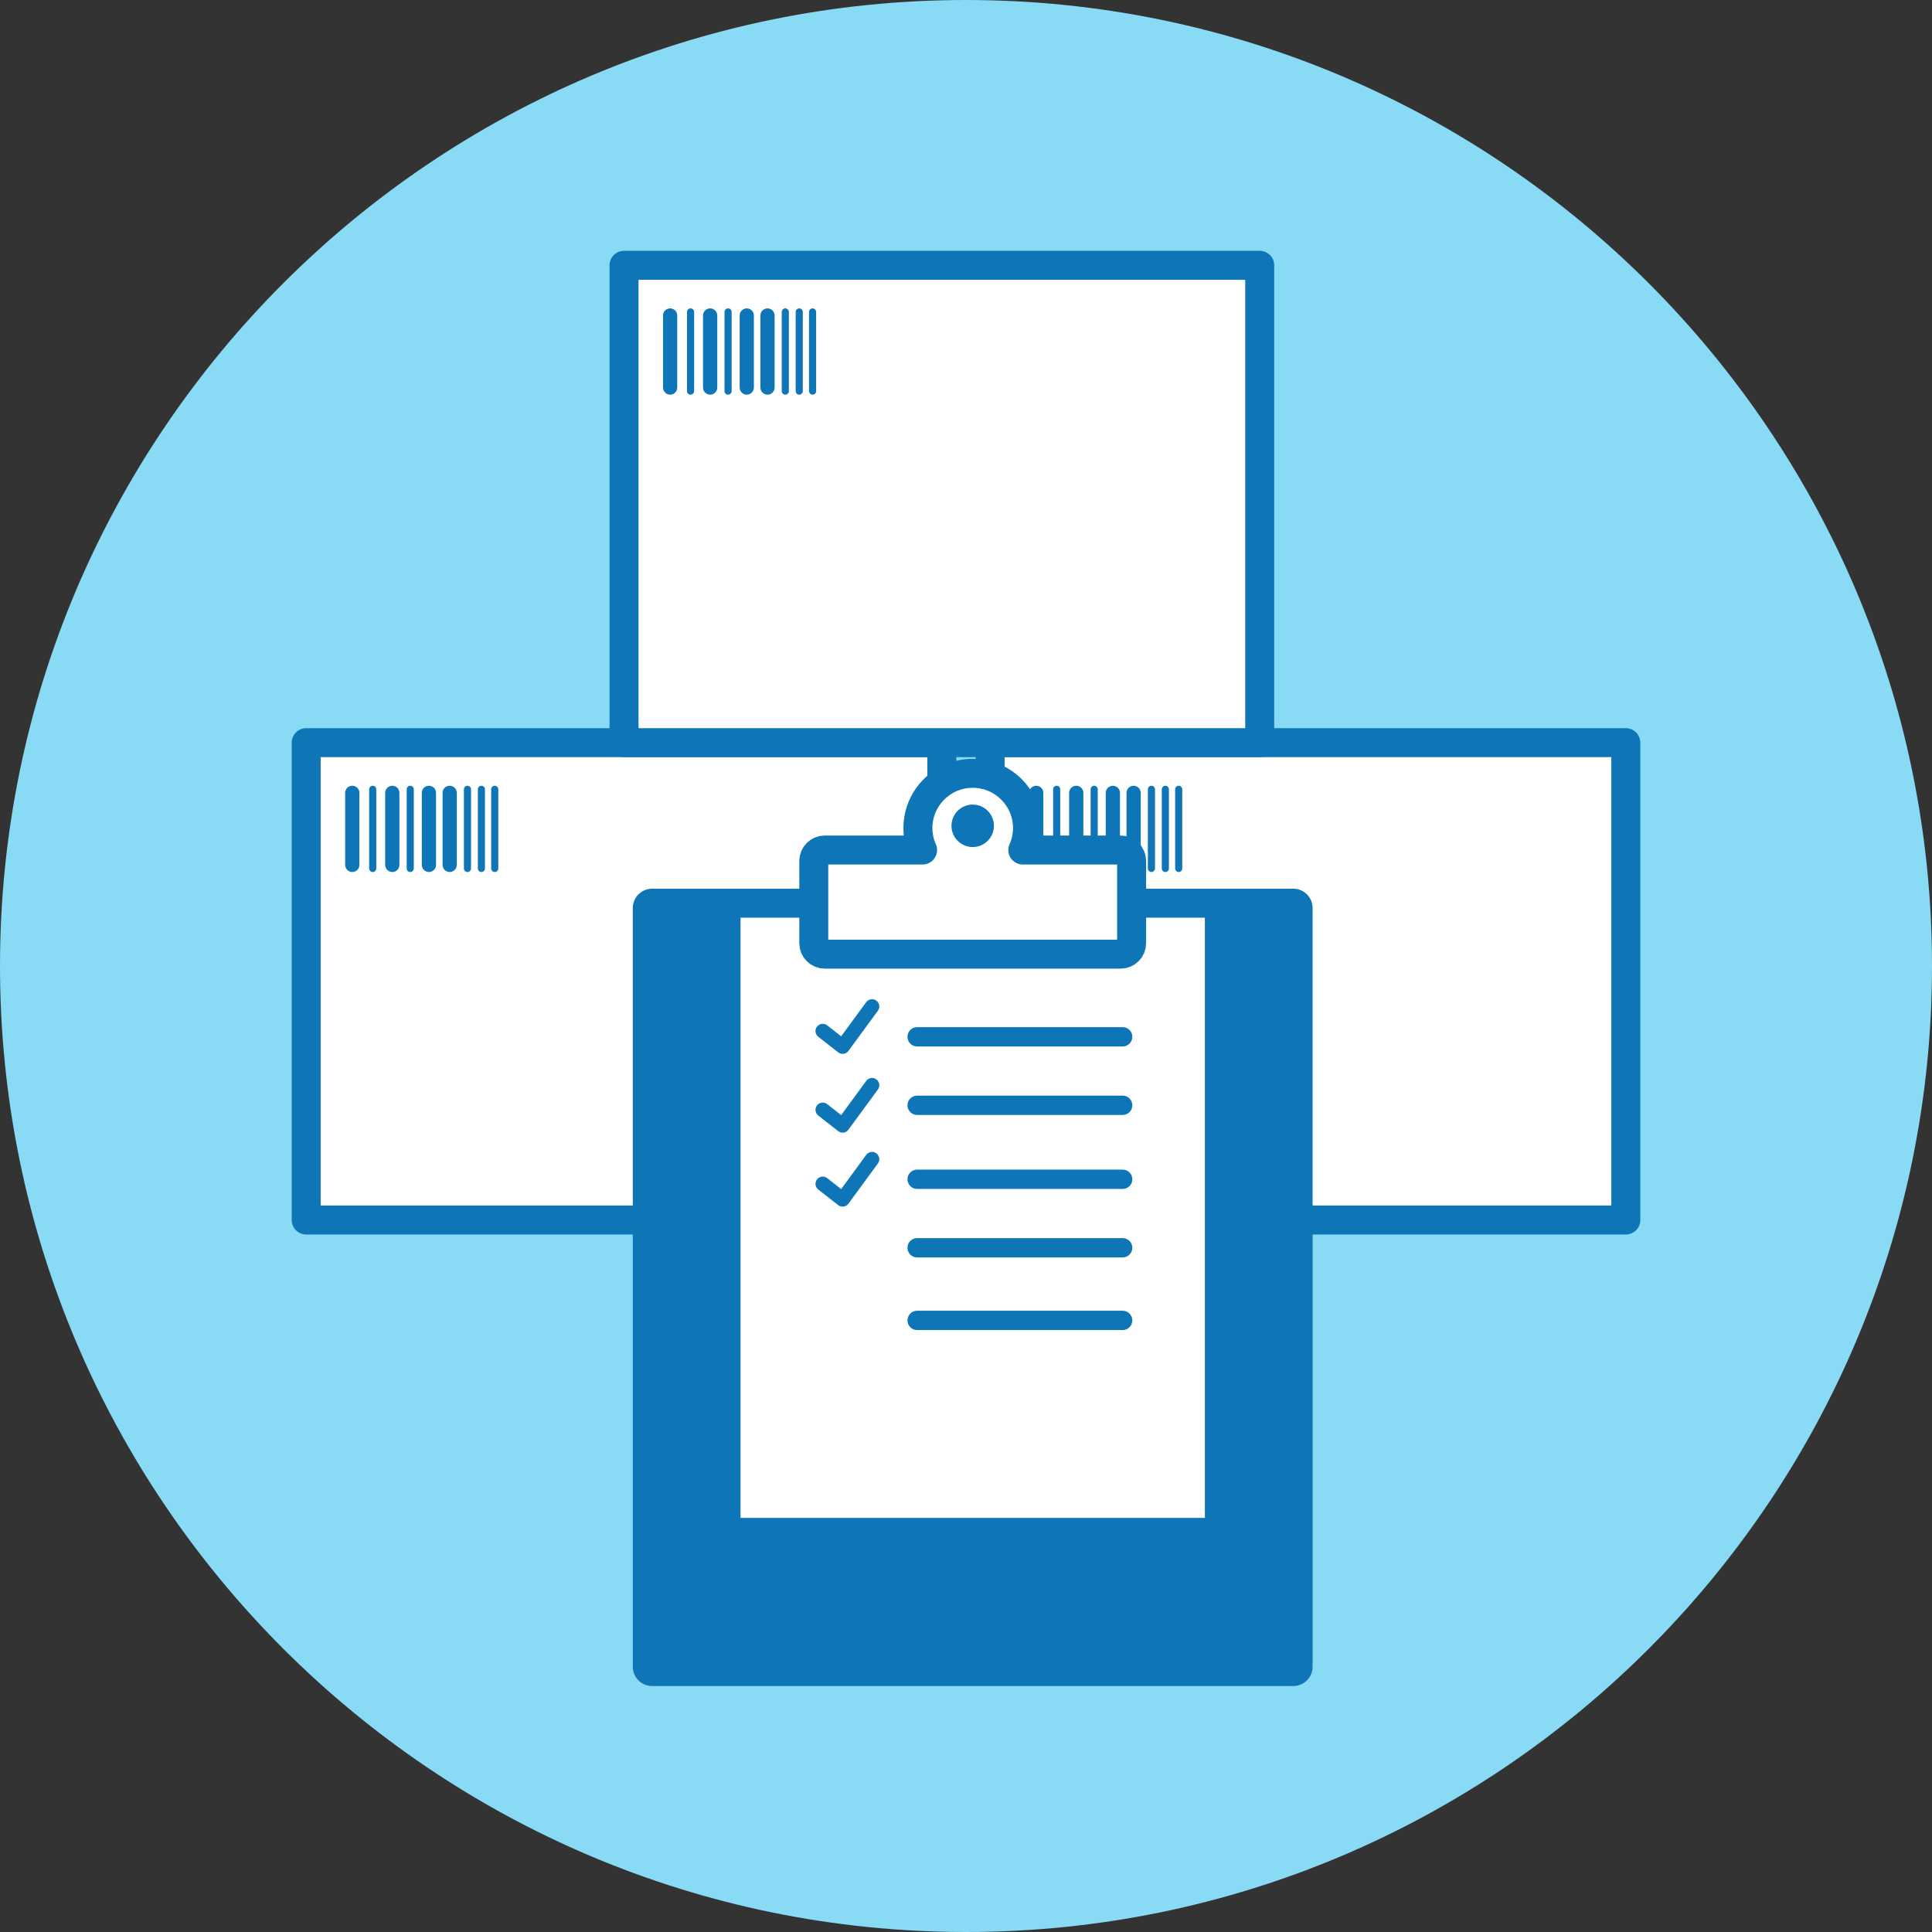 <?xml version="1.0" encoding="utf-8"?>
<!-- Generator: Adobe Illustrator 16.0.0, SVG Export Plug-In . SVG Version: 6.00 Build 0)  -->
<!DOCTYPE svg PUBLIC "-//W3C//DTD SVG 1.1//EN" "http://www.w3.org/Graphics/SVG/1.1/DTD/svg11.dtd">
<svg version="1.1" xmlns="http://www.w3.org/2000/svg" xmlns:xlink="http://www.w3.org/1999/xlink" x="0px" y="0px" width="200px"
	 height="200px" viewBox="0 0 200 200" enable-background="new 0 0 200 200" xml:space="preserve">
<rect x="0" y="0" width="200" height="200" fill="#333333" stroke="none"/>
<g id="Layer_1">
	<g id="Layer_3">
		<path fill="#89DAF5" d="M100,200C44.86,200,0,155.141,0,100C0,44.86,44.86,0,100,0c55.143,0,100,44.86,100,100
			C200,155.141,155.143,200,100,200z"/>
	</g>
</g>
<g id="Layer_4">
	
		<rect x="31.696" y="76.88" fill="#FFFFFF" stroke="#0E76B7" stroke-width="3" stroke-linecap="round" stroke-linejoin="round" stroke-miterlimit="10" width="65.805" height="49.416"/>
	<g>
		<path fill="#0E76B7" d="M36.468,90.272c-0.407,0-0.737-0.33-0.737-0.737v-7.458c0-0.407,0.33-0.736,0.737-0.736
			s0.736,0.329,0.736,0.736v7.458C37.204,89.942,36.875,90.272,36.468,90.272z"/>
		<path fill="#0E76B7" d="M38.585,90.272c-0.204,0-0.369-0.165-0.369-0.368v-8.196c0-0.202,0.165-0.367,0.369-0.367
			c0.204,0,0.368,0.165,0.368,0.367v8.196C38.953,90.107,38.789,90.272,38.585,90.272z"/>
		<path fill="#0E76B7" d="M40.611,90.272c-0.408,0-0.737-0.33-0.737-0.737v-7.458c0-0.407,0.329-0.736,0.737-0.736
			c0.407,0,0.736,0.329,0.736,0.736v7.458C41.348,89.942,41.018,90.272,40.611,90.272z"/>
		<path fill="#0E76B7" d="M42.467,90.272c-0.203,0-0.367-0.165-0.367-0.368v-8.196c0-0.202,0.164-0.367,0.367-0.367
			c0.204,0,0.369,0.165,0.369,0.367v8.196C42.836,90.107,42.671,90.272,42.467,90.272z"/>
		<path fill="#0E76B7" d="M44.402,90.272c-0.408,0-0.737-0.33-0.737-0.737v-7.458c0-0.407,0.33-0.736,0.737-0.736
			c0.407,0,0.736,0.329,0.736,0.736v7.458C45.138,89.942,44.809,90.272,44.402,90.272z"/>
		<path fill="#0E76B7" d="M46.55,90.272c-0.407,0-0.736-0.33-0.736-0.737v-7.458c0-0.407,0.33-0.736,0.736-0.736
			c0.407,0,0.737,0.329,0.737,0.736v7.458C47.287,89.942,46.957,90.272,46.55,90.272z"/>
		<path fill="#0E76B7" d="M48.393,90.272c-0.204,0-0.369-0.165-0.369-0.368v-8.196c0-0.202,0.165-0.367,0.369-0.367
			c0.204,0,0.368,0.165,0.368,0.367v8.196C48.76,90.107,48.596,90.272,48.393,90.272z"/>
		<path fill="#0E76B7" d="M49.834,90.272c-0.203,0-0.367-0.165-0.367-0.368v-8.196c0-0.202,0.164-0.367,0.367-0.367
			c0.204,0,0.369,0.165,0.369,0.367v8.196C50.203,90.107,50.038,90.272,49.834,90.272z"/>
		<path fill="#0E76B7" d="M51.216,90.272c-0.204,0-0.369-0.165-0.369-0.368v-8.196c0-0.202,0.165-0.367,0.369-0.367
			c0.203,0,0.368,0.165,0.368,0.367v8.196C51.584,90.107,51.419,90.272,51.216,90.272z"/>
	</g>
	
		<rect x="102.497" y="76.88" fill="#FFFFFF" stroke="#0E76B7" stroke-width="3" stroke-linecap="round" stroke-linejoin="round" stroke-miterlimit="10" width="65.807" height="49.416"/>
	<g>
		<path fill="#0E76B7" d="M107.269,90.272c-0.405,0-0.736-0.33-0.736-0.737v-7.458c0-0.407,0.331-0.736,0.736-0.736
			c0.407,0,0.737,0.329,0.737,0.736v7.458C108.006,89.942,107.676,90.272,107.269,90.272z"/>
		<path fill="#0E76B7" d="M109.387,90.272c-0.204,0-0.368-0.165-0.368-0.368v-8.196c0-0.202,0.164-0.367,0.368-0.367
			c0.203,0,0.367,0.165,0.367,0.367v8.196C109.754,90.107,109.59,90.272,109.387,90.272z"/>
		<path fill="#0E76B7" d="M111.412,90.272c-0.407,0-0.736-0.33-0.736-0.737v-7.458c0-0.407,0.329-0.736,0.736-0.736
			s0.737,0.329,0.737,0.736v7.458C112.149,89.942,111.819,90.272,111.412,90.272z"/>
		<path fill="#0E76B7" d="M113.27,90.272c-0.205,0-0.369-0.165-0.369-0.368v-8.196c0-0.202,0.164-0.367,0.369-0.367
			c0.203,0,0.367,0.165,0.367,0.367v8.196C113.637,90.107,113.473,90.272,113.27,90.272z"/>
		<path fill="#0E76B7" d="M115.202,90.272c-0.406,0-0.735-0.33-0.735-0.737v-7.458c0-0.407,0.329-0.736,0.735-0.736
			c0.407,0,0.737,0.329,0.737,0.736v7.458C115.939,89.942,115.609,90.272,115.202,90.272z"/>
		<path fill="#0E76B7" d="M117.351,90.272c-0.406,0-0.735-0.33-0.735-0.737v-7.458c0-0.407,0.329-0.736,0.735-0.736
			c0.408,0,0.738,0.329,0.738,0.736v7.458C118.089,89.942,117.759,90.272,117.351,90.272z"/>
		<path fill="#0E76B7" d="M119.194,90.272c-0.204,0-0.368-0.165-0.368-0.368v-8.196c0-0.202,0.164-0.367,0.368-0.367
			c0.203,0,0.368,0.165,0.368,0.367v8.196C119.563,90.107,119.397,90.272,119.194,90.272z"/>
		<path fill="#0E76B7" d="M120.636,90.272c-0.203,0-0.368-0.165-0.368-0.368v-8.196c0-0.202,0.165-0.367,0.368-0.367
			c0.204,0,0.369,0.165,0.369,0.367v8.196C121.005,90.107,120.84,90.272,120.636,90.272z"/>
		<path fill="#0E76B7" d="M122.018,90.272c-0.204,0-0.368-0.165-0.368-0.368v-8.196c0-0.202,0.164-0.367,0.368-0.367
			c0.203,0,0.368,0.165,0.368,0.367v8.196C122.386,90.107,122.221,90.272,122.018,90.272z"/>
	</g>
	
		<rect x="64.599" y="27.464" fill="#FFFFFF" stroke="#0E76B7" stroke-width="3" stroke-linecap="round" stroke-linejoin="round" stroke-miterlimit="10" width="65.806" height="49.416"/>
	<g>
		<path fill="#0E76B7" d="M69.371,40.856c-0.407,0-0.736-0.33-0.736-0.737v-7.458c0-0.408,0.33-0.737,0.736-0.737
			c0.407,0,0.736,0.329,0.736,0.737v7.458C70.106,40.527,69.778,40.856,69.371,40.856z"/>
		<path fill="#0E76B7" d="M71.488,40.856c-0.203,0-0.368-0.165-0.368-0.368v-8.196c0-0.203,0.165-0.368,0.368-0.368
			c0.204,0,0.368,0.165,0.368,0.368v8.196C71.856,40.691,71.692,40.856,71.488,40.856z"/>
		<path fill="#0E76B7" d="M73.514,40.856c-0.408,0-0.737-0.33-0.737-0.737v-7.458c0-0.408,0.329-0.737,0.737-0.737
			c0.407,0,0.737,0.329,0.737,0.737v7.458C74.251,40.527,73.921,40.856,73.514,40.856z"/>
		<path fill="#0E76B7" d="M75.371,40.856c-0.204,0-0.368-0.165-0.368-0.368v-8.196c0-0.203,0.164-0.368,0.368-0.368
			s0.368,0.165,0.368,0.368v8.196C75.739,40.691,75.574,40.856,75.371,40.856z"/>
		<path fill="#0E76B7" d="M77.305,40.856c-0.407,0-0.737-0.33-0.737-0.737v-7.458c0-0.408,0.33-0.737,0.737-0.737
			c0.407,0,0.736,0.329,0.736,0.737v7.458C78.041,40.527,77.711,40.856,77.305,40.856z"/>
		<path fill="#0E76B7" d="M79.453,40.856c-0.407,0-0.736-0.33-0.736-0.737v-7.458c0-0.408,0.329-0.737,0.736-0.737
			c0.407,0,0.736,0.329,0.736,0.737v7.458C80.189,40.527,79.86,40.856,79.453,40.856z"/>
		<path fill="#0E76B7" d="M81.295,40.856c-0.204,0-0.369-0.165-0.369-0.368v-8.196c0-0.203,0.165-0.368,0.369-0.368
			c0.203,0,0.369,0.165,0.369,0.368v8.196C81.664,40.691,81.499,40.856,81.295,40.856z"/>
		<path fill="#0E76B7" d="M82.737,40.856c-0.204,0-0.368-0.165-0.368-0.368v-8.196c0-0.203,0.164-0.368,0.368-0.368
			c0.204,0,0.369,0.165,0.369,0.368v8.196C83.106,40.691,82.941,40.856,82.737,40.856z"/>
		<path fill="#0E76B7" d="M84.119,40.856c-0.204,0-0.368-0.165-0.368-0.368v-8.196c0-0.203,0.165-0.368,0.368-0.368
			c0.203,0,0.368,0.165,0.368,0.368v8.196C84.487,40.691,84.322,40.856,84.119,40.856z"/>
	</g>
	
		<rect x="67.506" y="93.998" fill="#0E76B7" stroke="#0E76B7" stroke-width="4" stroke-linecap="round" stroke-linejoin="round" stroke-miterlimit="10" width="66.374" height="78.54"/>
	<g>
		<rect x="76.158" y="94.498" fill="#FFFFFF" width="49.072" height="63.135"/>
		<path fill="#0E76B7" d="M124.729,94.998v62.135H76.658V94.998H124.729 M125.729,93.998H75.658v64.135h50.072V93.998
			L125.729,93.998z"/>
	</g>
	
		<line fill="#FFFFFF" stroke="#0E76B7" stroke-width="2" stroke-linecap="round" stroke-linejoin="round" stroke-miterlimit="10" x1="94.942" y1="107.328" x2="116.217" y2="107.328"/>
	
		<line fill="#FFFFFF" stroke="#0E76B7" stroke-width="2" stroke-linecap="round" stroke-linejoin="round" stroke-miterlimit="10" x1="94.942" y1="114.419" x2="116.217" y2="114.419"/>
	
		<line fill="#FFFFFF" stroke="#0E76B7" stroke-width="2" stroke-linecap="round" stroke-linejoin="round" stroke-miterlimit="10" x1="94.942" y1="122.078" x2="116.217" y2="122.078"/>
	
		<line fill="#FFFFFF" stroke="#0E76B7" stroke-width="2" stroke-linecap="round" stroke-linejoin="round" stroke-miterlimit="10" x1="94.942" y1="129.169" x2="116.217" y2="129.169"/>
	
		<line fill="#FFFFFF" stroke="#0E76B7" stroke-width="2" stroke-linecap="round" stroke-linejoin="round" stroke-miterlimit="10" x1="94.942" y1="136.687" x2="116.217" y2="136.687"/>
	
		<polyline fill="#FFFFFF" stroke="#0E76B7" stroke-width="1.5" stroke-linecap="round" stroke-linejoin="round" stroke-miterlimit="10" points="
		85.169,106.736 87.226,108.345 90.275,104.185 	"/>
	
		<polyline fill="#FFFFFF" stroke="#0E76B7" stroke-width="1.5" stroke-linecap="round" stroke-linejoin="round" stroke-miterlimit="10" points="
		85.169,114.891 87.226,116.5 90.275,112.34 	"/>
	
		<polyline fill="#FFFFFF" stroke="#0E76B7" stroke-width="1.5" stroke-linecap="round" stroke-linejoin="round" stroke-miterlimit="10" points="
		85.169,122.551 87.226,124.158 90.275,119.998 	"/>
	
		<path fill="#FFFFFF" stroke="#0E76B7" stroke-width="3" stroke-linecap="round" stroke-linejoin="round" stroke-miterlimit="10" d="
		M116.011,87.994h-10.128c0.317-0.71,0.484-1.481,0.484-2.269c0-3.128-2.545-5.672-5.673-5.672s-5.673,2.544-5.673,5.672
		c0,0.788,0.167,1.559,0.484,2.269H85.377c-0.626,0-1.135,0.507-1.135,1.134v8.51c0,0.627,0.509,1.135,1.135,1.135h30.633
		c0.627,0,1.135-0.508,1.135-1.135v-8.51C117.146,88.501,116.638,87.994,116.011,87.994z"/>
	<circle fill="#0E76B7" cx="100.694" cy="85.488" r="2.198"/>
</g>
</svg>
